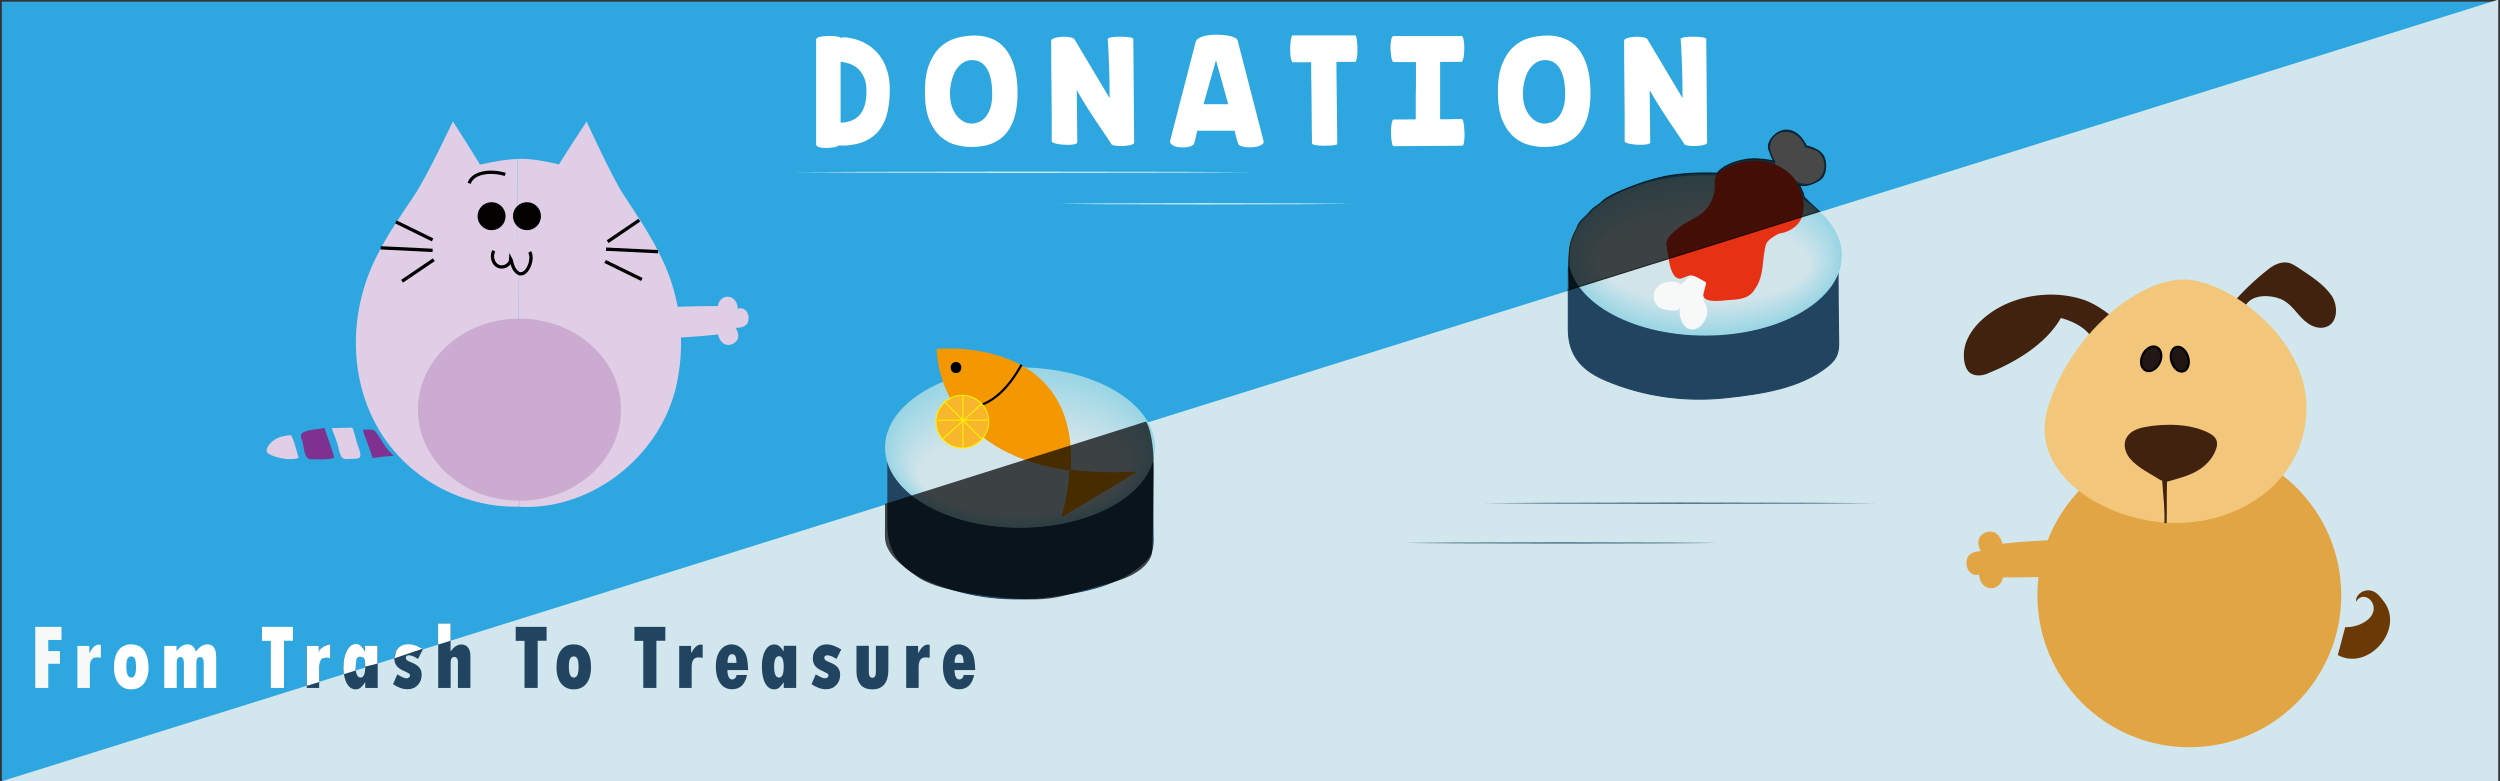 <?xml version="1.0" encoding="utf-8"?>
<!-- Generator: Adobe Illustrator 19.0.0, SVG Export Plug-In . SVG Version: 6.00 Build 0)  -->
<svg version="1.1" xmlns="http://www.w3.org/2000/svg" xmlns:xlink="http://www.w3.org/1999/xlink" x="0px" y="0px"
	 viewBox="0 0 2267.7 708.7" style="enable-background:new 0 0 2267.7 708.7;" xml:space="preserve">
<rect x="0" y="0" width="2267.7" height="708.7" fill="#333333" stroke="none"/>
<style type="text/css">
	.st0{fill:#2EA7E0;}
	.st1{fill:#D2E6ED;}
	.st2{fill:none;}
	.st3{fill:#E2A544;stroke:#E2A544;stroke-miterlimit:10;}
	.st4{fill:#6A3906;}
	.st5{fill:#E2A544;}
	.st6{fill:#40220F;stroke:#40220F;stroke-width:2;stroke-miterlimit:10;}
	.st7{fill:#F2C77C;}
	.st8{fill:#221714;stroke:#000000;stroke-width:2;stroke-miterlimit:10;}
	.st9{fill:#211613;stroke:#000000;stroke-width:2;stroke-miterlimit:10;}
	.st10{fill:#DFCEE5;}
	.st11{fill:#7E318E;}
	.st12{fill:#CBABD0;}
	.st13{fill:none;stroke:#000000;stroke-width:3;stroke-miterlimit:10;}
	.st14{fill:#040000;stroke:#000000;stroke-width:3;stroke-miterlimit:10;}
	.st15{fill:#F7F8F8;}
	.st16{fill:#FFFFFF;}
	.st17{fill:#214461;}
	.st18{fill:#214461;stroke:#214461;stroke-miterlimit:10;}
	.st19{fill:#98D5E3;}
	.st20{fill:#99D5E4;}
	.st21{fill:#9BD5E4;}
	.st22{fill:#9CD6E4;}
	.st23{fill:#9DD6E4;}
	.st24{fill:#9ED6E4;}
	.st25{fill:#9FD7E4;}
	.st26{fill:#A0D7E5;}
	.st27{fill:#A1D7E5;}
	.st28{fill:#A2D8E5;}
	.st29{fill:#A4D8E5;}
	.st30{fill:#A5D8E5;}
	.st31{fill:#A6D9E5;}
	.st32{fill:#A7D9E6;}
	.st33{fill:#A8D9E6;}
	.st34{fill:#A9DAE6;}
	.st35{fill:#AADAE6;}
	.st36{fill:#ABDAE6;}
	.st37{fill:#ACDAE6;}
	.st38{fill:#ADDBE6;}
	.st39{fill:#AEDBE6;}
	.st40{fill:#AFDBE7;}
	.st41{fill:#B0DCE7;}
	.st42{fill:#B1DCE7;}
	.st43{fill:#B2DCE7;}
	.st44{fill:#B3DCE7;}
	.st45{fill:#B4DDE7;}
	.st46{fill:#B5DDE7;}
	.st47{fill:#B6DDE7;}
	.st48{fill:#B7DDE8;}
	.st49{fill:#B8DEE8;}
	.st50{fill:#B9DEE8;}
	.st51{fill:#BADEE8;}
	.st52{fill:#BBDEE8;}
	.st53{fill:#BCDFE8;}
	.st54{fill:#BDDFE8;}
	.st55{fill:#BEDFE8;}
	.st56{fill:#BFDFE8;}
	.st57{fill:#C0E0E9;}
	.st58{fill:#C1E0E9;}
	.st59{fill:#C2E0E9;}
	.st60{fill:#C3E0E9;}
	.st61{fill:#C4E1E9;}
	.st62{fill:#C5E1E9;}
	.st63{fill:#C6E1E9;}
	.st64{fill:#C7E1E9;}
	.st65{fill:#C8E2E9;}
	.st66{fill:#C8E2EA;}
	.st67{fill:#C9E2EA;}
	.st68{fill:#CAE2EA;}
	.st69{fill:#CBE2EA;}
	.st70{fill:#CCE3EA;}
	.st71{fill:#CDE3EA;}
	.st72{fill:#CEE3EA;}
	.st73{fill:#CFE3EA;}
	.st74{fill:#D0E4EA;}
	.st75{fill:#F39800;stroke:#F39800;stroke-miterlimit:10;}
	.st76{fill:none;stroke:#000000;stroke-width:2;stroke-miterlimit:10;}
	.st77{opacity:0.71;}
	.st78{fill:#E73115;}
	.st79{opacity:0.71;stroke:#000000;stroke-miterlimit:10;}
	.st80{fill:#F8B62D;stroke:#FFF100;stroke-miterlimit:10;}
	.st81{fill:none;stroke:#FFF100;stroke-miterlimit:10;}
</style>
<g id="background_1_">
	<polygon id="XMLID_22_" class="st0" points="2266.1,1.5 1.7,709.2 1.7,1.5 2266.1,1.5 	"/>
</g>
<g id="seperate">
	<polygon id="XMLID_191_" class="st1" points="1435.8,259.6 2266.1,-0.3 2266.1,708.6 1.7,708.6 	"/>
</g>
<g id="dog">
	<g id="XMLID_26_">
		<g id="XMLID_23_">
			<path id="XMLID_41_" class="st2" d="M1558.2,366"/>
			<path id="XMLID_25_" class="st3" d="M1884.3,490.1c-22.8-0.1-45.6,1.1-68.2,3.6l0,0.9c-0.9-5.8-4.7-12.2-11.2-11.9
				c-3.3,0.1-6.7,2-8.6,4.7c-2.7,4-0.7,9.2,1.2,13.1c-0.3,0-0.8,0-1.2,0c-1.8,0-3.8,0.4-5.5,0.9c-2.5,0.8-4.6,2.3-5.7,4.8
				c-1.8,4.2-0.7,10.3,2.9,13.2c2.3,1.8,5.1,2,7.7,1c-0.2,5.9,3.5,12.3,10,12.7c6,0.4,11.7-5.9,10.3-11.8l0.2,2
				c22.4,0.1,44.8-0.5,67.1-1.8"/>
			<path id="尾" class="st4" d="M2127.3,568.8c9.7,0.9,26.8-6.1,25.8-17.8c-0.7-8.5-10.8-14-16-5.1c-0.4-5.8,4.7-9.9,10.2-10.4
				c7.1-0.6,11.2,5,15.1,10.2c19.1,25.4-14.5,63.4-41.8,48.5"/>
		</g>
		<circle id="XMLID_168_" class="st5" cx="1985.9" cy="540" r="137.8"/>
		<path id="XMLID_222_" class="st6" d="M2025,276.8c10-11.8,21.5-22.7,33.7-32.2c4.9-3.8,11.2-6.6,17.2-5.2c3.1,0.8,5.8,2.6,8.5,4.4
			c10.3,7,22.8,14.6,29.9,25.2c5.3,8,5.9,23.9-5.6,26.9c-4.9,1.3-10.3-0.4-14.5-3.3c-4.2-2.9-7.6-6.8-10.9-10.7s-6.9-7.7-11.3-10.2
			c-8.4-4.8-23.9-6.2-32,0.3c-5.8,4.7-7.4,13.1-13.2,17.8"/>
		<path id="XMLID_223_" class="st6" d="M1926.9,298.2c-11.6-10.4-23.7-21.1-38.6-25.8c-21.1-6.6-45.1-5.2-65.5,3.1
			c-20.5,8.3-44.8,28.6-39.8,53.4c0.6,2.8,1.6,5.6,3.6,7.7c4,3.9,10.6,3.5,15.7,1.4c25-10.1,53.1-26.5,66.6-50.7
			c0,0,20.8,4.5,29.1,18.2"/>
		<path id="XMLID_216_" class="st7" d="M1857.6,369.6c-18.9,61,54,104.8,115.9,104.8s118.7-40.7,118.7-104.8s-72.4-116.4-112-116.1
			C1938.7,253.9,1878.1,303.2,1857.6,369.6z"/>
		<path id="XMLID_229_" class="st6" d="M1961.2,435.2c-9.1-5.9-21.7-11.7-28.6-20.2c-3.7-4.6-5.7-11.1-3.3-16.5
			c2.7-6.1,9.7-8.9,16.2-10.1c17.7-3.4,41.6-3.3,57.8,5.3c2.7,1.4,5.5,3.4,6.4,6.3c0.7,2.3,0.3,4.7-0.5,7
			c-2.3,6.9-7.3,12.8-13.3,17.1c-9.3,6.6-20.5,8.9-31.2,12.1c-0.5,12.8,0,25.6-0.4,38.3"/>
		
			<ellipse id="XMLID_230_" transform="matrix(-0.433 0.901 -0.901 -0.433 3090.383 -1291.504)" class="st8" cx="1951.5" cy="326.4" rx="11.7" ry="8.5"/>
		
			<ellipse id="XMLID_231_" transform="matrix(0.289 0.957 -0.957 0.289 1718.04 -1661.184)" class="st9" cx="1977.7" cy="326.4" rx="11.5" ry="7.8"/>
	</g>
</g>
<g id="cat">
	<path id="XMLID_27_" class="st10" d="M301.9,391c-0.2-0.6-0.5-1.2-0.7-1.8c-0.1-0.3-0.2-0.6,0-0.8c0.1-0.1,0.3-0.1,0.5-0.1
		c5.9-0.1,11.9-0.3,17.8-0.4c0.8,0,3.8,12.1,4.2,13.5c0.8,2.9,4.3,10.3,2.8,13.2c-1,2-6.5,1.5-8.2,1.6c-3.8,0.2-7.2,1.2-9.1-2.8
		c-1.6-3.4-2-7.2-3.1-10.8C304.7,398.6,303.4,394.8,301.9,391z"/>
	<g id="XMLID_1_">
		<path id="XMLID_32_" class="st10" d="M263.6,394.7c1.8-0.1,6.8,18.6,7.2,20.7c-7.4,2.6-20.1,0.2-26.9-3.6
			c-5.6-3.2,1.5-10.6,4.9-12.8C253.1,396.1,258.6,395.1,263.6,394.7z"/>
		<path id="XMLID_31_" class="st11" d="M333.7,389.6c2.9-0.2,5.6,0,7.5,2.6c2.5,3.4,4.8,7,6.9,10.7c2.3,4,5.9,7.2,9,10.6
			c-6.4,0.3-12.7,1-19,2c-1.9-5.4-3.8-10.7-5.7-16.1c-0.6-1.7-1.4-3.2-2-4.9c-0.5-1.5-0.6-3.3-1.5-4.6
			C330.4,389.9,332,389.7,333.7,389.6z"/>
		<g id="XMLID_2_">
			<path id="XMLID_3_" class="st10" d="M469.4,144.2c12.9-0.6,25.1,2.1,37.6,4.9c7.4-11.9,25.1-38.9,25.1-38.9s22.5,49.5,33.6,66.6
				c14.7,22.5,30.1,44.8,40,70c12.8,32.7,15.5,69.2,7.7,103.4c-14.6,63.7-76.5,112.8-142.2,109.5"/>
			<path id="XMLID_5_" class="st10" d="M469.4,144.2c-12.1,0.5-22.2,2.5-34,5.1c-7.2-12-24.6-39.2-24.6-39.2s-23.1,49.2-34.4,66.2
				c-14.9,22.3-30.6,44.5-40.8,69.5c-24.2,59.7-14.7,131.3,34,175.8c27.4,25.1,64.6,39,101.7,38"/>
		</g>
		<path id="XMLID_19_" class="st11" d="M280,416.2c-4.2-2.1-4.5-11.5-5.6-15.4c-1.1-3.7-2.7-5.9,0-8.1c3.4-2.9,14.1-3.3,18.6-4.3
			c0.4-0.1,0.8-0.2,1.2,0c0.3,0.2,0.5,0.6,0.6,1c2.6,8.5,6.3,17.1,8.2,25.8c-5.5,2.4-14.8,1.2-20.9,1.4
			C281.3,416.7,280.6,416.5,280,416.2z"/>
		<ellipse id="XMLID_4_" class="st12" cx="471.2" cy="371.6" rx="92.1" ry="82.6"/>
		<path id="XMLID_9_" class="st13" d="M445.9,172.4"/>
		<path id="XMLID_8_" class="st13" d="M397.3,172.4"/>
		<path id="XMLID_12_" class="st13" d="M425.6,166.3c2.7-9,17.3-12.6,32.7-8.1"/>
		<circle id="XMLID_7_" class="st14" cx="445.9" cy="196.1" r="11.2"/>
		<circle id="XMLID_6_" class="st14" cx="478" cy="196.1" r="11.2"/>
		<line id="XMLID_11_" class="st13" x1="359.1" y1="201.3" x2="392.4" y2="217.6"/>
		<line id="XMLID_13_" class="st13" x1="345.3" y1="224.8" x2="392.4" y2="227.1"/>
		<line id="XMLID_14_" class="st13" x1="364.7" y1="255.1" x2="393.5" y2="235.6"/>
		<line id="XMLID_15_" class="st13" x1="548.9" y1="237.2" x2="582.2" y2="253.5"/>
		<line id="XMLID_16_" class="st13" x1="551.2" y1="219.2" x2="579.9" y2="199.7"/>
		<path id="XMLID_18_" class="st13" d="M447.9,227.5c-2.5,4.7-1,11.5,3.8,13.9c4.7,2.4,11.4-1,11.6-6.4c0.6,1.1,0.7,2.3,1,3.5
			c0.7,2.2,1.4,4.5,2.8,6.4c8.2,11.5,18-8.2,13.4-16.4"/>
		<line id="XMLID_20_" class="st2" x1="328.9" y1="387.5" x2="340.1" y2="416.7"/>
		<path id="XMLID_24_" class="st10" d="M591.9,306.7c19.8,0,39.6-1.1,59.3-3.3v-0.8c0.8,5,4.1,10.6,9.8,10.3
			c2.9-0.1,5.8-1.7,7.5-4.1c2.4-3.5,0.6-8-1-11.4c0.3,0,0.7,0,1.1,0c1.6,0,3.3-0.3,4.8-0.8c2.1-0.7,4-2,4.9-4.1
			c1.6-3.7,0.6-8.9-2.5-11.5c-2-1.6-4.4-1.7-6.7-0.9c0.2-5.2-3.1-10.7-8.7-11c-5.3-0.3-10.2,5.1-8.9,10.3l-0.2-1.8
			c-19.5,0-38.9,0.6-58.4,1.7"/>
		<line id="XMLID_17_" class="st13" x1="549.7" y1="226" x2="596.9" y2="228.3"/>
	</g>
	<g id="XMLID_160_">
		<path id="XMLID_161_" class="st15" d="M32,568.6h23.8v11.9h-12v10.1h10.6v11.5H43.8V624H32V568.6z"/>
		<path id="XMLID_171_" class="st15" d="M81,585.8v6.4h0.2c2.7-5,5.5-7.5,8.5-7.5c0.4,0,1,0.1,1.8,0.2v11.8
			c-1.4-0.2-2.6-0.4-3.8-0.4c-4.1,0-6.2,2.9-6.2,8.6V624H70.2v-38.1H81z"/>
		<path id="XMLID_175_" class="st16" d="M118.9,584.5c3.5,0,7.1,0.9,9.8,3.3c3,2.6,4.6,6.6,5.3,10.4c1.4,7,1.2,16-3.5,21.9
			c-2.8,3.5-6.7,5.2-11.6,5.2c-4.7,0-8.5-1.8-11.3-5.3c-2.8-3.6-4.2-8.5-4.2-14.7c0-6.5,1.3-11.6,4-15.3
			C110.1,586.3,114,584.5,118.9,584.5z M119,614.6c1.5,0,2.6-0.7,3.3-2.2c0.7-1.5,1.1-4,1.1-7.5c0-3.5-0.4-6-1.1-7.4
			c-0.7-1.4-1.8-2.1-3.3-2.1c-1.4,0-2.5,0.7-3.3,2.1c-0.8,1.4-1.1,3.9-1.1,7.5C114.7,611.4,116.2,614.6,119,614.6z"/>
		<path id="XMLID_187_" class="st16" d="M160.1,585.8v4.7c3.2-4,6.5-6,9.8-6c4,0,6.6,2.2,7.7,6.6c1.8-2.3,3.5-4,5.1-5
			c1.6-1.1,3.4-1.6,5.5-1.6c5.3,0,7.9,3.9,7.9,11.8V624h-11.3v-22.5c0-3.7-1.1-5.5-3.3-5.5c-2.3,0-3.4,1.8-3.4,5.4V624h-11.3v-23.2
			c0-1.4-0.3-2.6-0.9-3.5c-0.6-0.9-1.4-1.4-2.3-1.4c-1,0-1.8,0.4-2.4,1.3s-0.9,2.1-0.9,3.6V624h-11.3v-38.1H160.1z"/>
		<path id="XMLID_189_" class="st16" d="M237.6,568.6h28.1v12.6h-8.1V624h-11.9v-42.7h-8v-5.3V568.6z"/>
		<path id="XMLID_192_" class="st17" d="M289,585.8v6.4h0.2c2.7-5,5.5-7.5,8.5-7.5c0.4,0,1,0.1,1.8,0.2v11.8
			c-1.4-0.2-2.6-0.4-3.8-0.4c-4.1,0-6.2,2.9-6.2,8.6V624h-11.3v-38.1H289z"/>
		<path id="XMLID_194_" class="st17" d="M331.3,624v-5h-0.2c-1.4,2.2-2.7,3.7-4,4.8c-1.3,1-2.8,1.5-4.5,1.5c-3.4,0-6.1-1.9-8.1-5.6
			c-2-3.7-3-8.7-3-15.1c0-6.1,1-11,3.1-14.6c2-3.6,4.7-5.4,8.1-5.4c1.8,0,3.3,0.5,4.5,1.4c1.2,1,2.5,2.5,3.9,4.6h0.2v-4.8h11.3V624
			H331.3z M331.3,604.7c0-6.3-1.4-9.5-4.3-9.5c-2.9,0-4.4,3.2-4.4,9.5c0,6.6,1.5,9.9,4.5,9.9C329.9,614.6,331.3,611.3,331.3,604.7z"
			/>
		<path id="XMLID_197_" class="st17" d="M360.4,611.7c3.9,2.4,6.6,3.6,8.3,3.6c0.9,0,1.7-0.3,2.3-0.8c0.6-0.5,0.9-1.1,0.9-1.8
			c0-0.8-0.3-1.3-0.8-1.7c-0.5-0.4-2.5-1.3-5.8-2.9c-2.7-1.3-4.6-2.8-5.8-4.5c-1.2-1.7-1.8-3.9-1.8-6.4c0-3.7,1.2-6.7,3.6-9.1
			c2.4-2.4,5.4-3.6,9.1-3.6c3.6,0,7.9,1.5,13.1,4.6l-4.3,8.6c-3.4-2.2-6.1-3.3-8.3-3.3c-1.9,0-2.8,0.8-2.8,2.4c0,0.8,0.3,1.4,1,2
			c0.7,0.6,1.9,1.2,3.7,1.9c3.4,1.3,5.9,2.8,7.4,4.6c1.5,1.8,2.3,4,2.3,6.7c0,3.9-1.2,7-3.6,9.5c-2.4,2.5-5.5,3.7-9.3,3.7
			c-4.1,0-8.5-1.5-13.1-4.6L360.4,611.7z"/>
		<path id="XMLID_199_" class="st17" d="M397.4,565.6h11.3v25.2h0.2c2.8-4.1,6-6.2,9.6-6.2c2.6,0,4.6,0.9,6,2.7
			c1.4,1.8,2.2,4.4,2.2,7.7v29h-11.3v-23.3c0-1.5-0.3-2.7-0.8-3.5c-0.6-0.8-1.3-1.3-2.3-1.3c-2.4,0-3.5,1.7-3.5,5.1V624h-11.3V565.6
			z"/>
		<path id="XMLID_201_" class="st17" d="M467.7,568.6h28.1v12.6h-8.1V624h-11.9v-42.7h-8V568.6z"/>
		<path id="XMLID_203_" class="st17" d="M520.3,584.5c5.1,0,9.1,1.8,11.8,5.5c2.7,3.7,4,8.8,4,15.3c0,6.4-1.4,11.3-4.2,14.8
			c-2.8,3.5-6.7,5.2-11.6,5.2c-4.7,0-8.5-1.8-11.3-5.3c-2.8-3.6-4.2-8.5-4.2-14.7c0-6.5,1.3-11.6,4-15.3
			C511.5,586.3,515.3,584.5,520.3,584.5z M520.4,614.6c1.5,0,2.6-0.7,3.3-2.2c0.7-1.5,1.1-4,1.1-7.5c0-3.5-0.4-6-1.1-7.4
			c-0.7-1.4-1.8-2.1-3.3-2.1c-1.4,0-2.5,0.7-3.3,2.1c-0.8,1.4-1.1,3.9-1.1,7.5C516,611.4,517.5,614.6,520.4,614.6z"/>
		<path id="XMLID_214_" class="st17" d="M575.4,568.6h28.1v12.6h-8.1V624h-11.9v-42.7h-8V568.6z"/>
		<path id="XMLID_217_" class="st17" d="M626.9,585.8v6.4h0.2c2.7-5,5.5-7.5,8.5-7.5c0.4,0,1,0.1,1.8,0.2v11.8
			c-1.4-0.2-2.6-0.4-3.8-0.4c-4.1,0-6.2,2.9-6.2,8.6V624h-11.3v-38.1H626.9z"/>
		<path id="XMLID_219_" class="st17" d="M668.1,612.3h9.5c-1.8,8.6-6.3,12.9-13.6,12.9c-4.5,0-8.1-1.8-10.7-5.5
			c-2.6-3.7-4-8.7-4-15.2c0-6,1.3-10.9,4-14.5c2.6-3.6,6.1-5.5,10.5-5.5c2.6,0,5.2,0.9,7.6,2.6c2.4,1.8,4.2,4.1,5.3,7
			c1.1,2.9,1.7,7.5,1.9,13.7h-18.8c0.2,5.7,1.6,8.5,4.4,8.5c1,0,1.8-0.4,2.6-1.1C667.5,614.5,668,613.5,668.1,612.3z M659.9,601.3
			h8.2c-0.1-2.7-0.4-4.7-1-6c-0.6-1.3-1.6-1.9-2.9-1.9c-1.5,0-2.6,0.6-3.2,1.9C660.3,596.5,659.9,598.5,659.9,601.3z"/>
		<path id="XMLID_224_" class="st17" d="M710.9,624v-5h-0.2c-1.4,2.2-2.7,3.7-4,4.8c-1.3,1-2.8,1.5-4.5,1.5c-3.4,0-6.1-1.9-8.1-5.6
			s-3-8.7-3-15.1c0-6.1,1-11,3.1-14.6c2-3.6,4.7-5.4,8.1-5.4c1.8,0,3.3,0.5,4.5,1.4c1.2,1,2.5,2.5,3.9,4.6h0.2v-4.8h11.3V624H710.9z
			 M710.9,604.7c0-6.3-1.4-9.5-4.3-9.5c-2.9,0-4.4,3.2-4.4,9.5c0,6.6,1.5,9.9,4.5,9.9C709.5,614.6,710.9,611.3,710.9,604.7z"/>
		<path id="XMLID_227_" class="st17" d="M740,611.7c3.9,2.4,6.6,3.6,8.3,3.6c0.9,0,1.7-0.3,2.3-0.8c0.6-0.5,0.9-1.1,0.9-1.8
			c0-0.8-0.3-1.3-0.8-1.7c-0.5-0.4-2.5-1.3-5.8-2.9c-2.7-1.3-4.6-2.8-5.8-4.5c-1.2-1.7-1.8-3.9-1.8-6.4c0-3.7,1.2-6.7,3.6-9.1
			c2.4-2.4,5.4-3.6,9.1-3.6c3.6,0,7.9,1.5,13.1,4.6l-4.3,8.6c-3.4-2.2-6.1-3.3-8.3-3.3c-1.9,0-2.8,0.8-2.8,2.4c0,0.8,0.3,1.4,1,2
			c0.7,0.6,1.9,1.2,3.7,1.9c3.4,1.3,5.9,2.8,7.4,4.6c1.5,1.8,2.3,4,2.3,6.7c0,3.9-1.2,7-3.6,9.5s-5.5,3.7-9.3,3.7
			c-4.1,0-8.5-1.5-13.1-4.6L740,611.7z"/>
		<path id="XMLID_232_" class="st17" d="M776.8,585.8h11.3v24.5c0,1.3,0.3,2.3,0.8,3.2c0.6,0.8,1.3,1.3,2.3,1.3
			c2.2,0,3.3-1.7,3.3-5.1v-23.9h11.3v22.1c0,5.6-1.2,9.9-3.7,12.9c-2.5,3-6,4.5-10.6,4.5c-5.2,0-8.9-1.5-11.2-4.6
			c-2.3-3-3.4-6.8-3.4-11.4V585.8z"/>
		<path id="XMLID_235_" class="st17" d="M832.8,585.8v6.4h0.2c2.7-5,5.5-7.5,8.5-7.5c0.4,0,1,0.1,1.8,0.2v11.8
			c-1.4-0.2-2.6-0.4-3.8-0.4c-4.1,0-6.2,2.9-6.2,8.6V624H822v-38.1H832.8z"/>
		<path id="XMLID_237_" class="st17" d="M874.1,612.3h9.5c-1.8,8.6-6.3,12.9-13.6,12.9c-4.5,0-8.1-1.8-10.7-5.5
			c-2.6-3.7-4-8.7-4-15.2c0-6,1.3-10.9,4-14.5c2.6-3.6,6.1-5.5,10.5-5.5c2.6,0,5.2,0.9,7.6,2.6c2.4,1.8,4.2,4.1,5.3,7
			c1.1,2.9,1.7,7.5,1.9,13.7h-18.8c0.2,5.7,1.6,8.5,4.4,8.5c1,0,1.8-0.4,2.6-1.1C873.5,614.5,874,613.5,874.1,612.3z M865.9,601.3
			h8.2c-0.1-2.7-0.4-4.7-1-6c-0.6-1.3-1.6-1.9-2.9-1.9c-1.5,0-2.6,0.6-3.2,1.9C866.2,596.5,865.9,598.5,865.9,601.3z"/>
	</g>
	<g id="XMLID_30_">
		<path id="XMLID_179_" class="st16" d="M740.5,35.3c0.1-0.6,0.6-1.1,1.6-1.4c1-0.4,2.3-0.7,3.8-0.9c1.6-0.2,3.2-0.3,5.1-0.4
			c1.8,0,3.5,0,5.1,0.1c1.6,0.1,3,0.3,4.1,0.6c1.2,0.2,1.9,0.6,2.2,1c0.9-0.2,1.7-0.3,2.4-0.4c0.8-0.1,1.6-0.1,2.4,0
			c6.1,0.7,11.5,2.2,16.4,4.7c4.8,2.4,9,5.6,12.5,9.6c3.5,3.9,6.1,8.6,8,13.9c1.9,5.3,2.9,11.1,3,17.4c0.1,7.7-0.5,14.7-1.8,21
			c-1.3,6.3-3.5,11.7-6.8,16.3c-3.2,4.6-7.5,8.2-12.9,10.8c-5.4,2.7-12.2,4.1-20.3,4.5c-0.6,0-1.3,0-2.2-0.1c-0.8,0-1.6-0.1-2.4-0.1
			c-0.2,0.4-0.9,0.8-1.9,1.1c-1,0.3-2.3,0.6-3.8,0.8c-1.5,0.2-3.1,0.4-4.8,0.4c-1.7,0.1-3.3,0-4.7-0.2c-1.4-0.2-2.6-0.5-3.6-1
			c-1-0.5-1.5-1.1-1.6-1.9V35.3z M762.6,111.3c3.6-0.1,6.8-0.7,9.8-1.9c2.9-1.2,5.5-2.9,7.5-5.3c2.1-2.4,3.6-5.5,4.7-9.4
			c1-3.9,1.5-8.5,1.3-13.9c-0.2-4.6-1-8.5-2.6-11.6c-1.6-3.1-3.5-5.6-5.8-7.5c-2.3-1.9-4.8-3.2-7.5-4.1c-2.7-0.9-5.2-1.4-7.5-1.6
			V111.3z"/>
		<path id="XMLID_182_" class="st16" d="M923,84.3c0,6.8-0.6,12.7-1.7,17.8c-1.1,5.1-2.7,9.4-4.7,13c-2,3.6-4.3,6.6-6.9,8.9
			c-2.6,2.3-5.5,4.2-8.4,5.5c-3,1.4-6.1,2.3-9.3,2.9c-3.2,0.5-6.3,0.8-9.3,0.9c-4.7,0.2-9.5-0.4-14.6-1.6c-5.1-1.2-9.8-3.5-14-7
			c-4.3-3.5-7.8-8.3-10.6-14.6c-2.8-6.2-4.3-14.3-4.5-24.3c-0.2-10.8,0.9-19.6,3.5-26.6c2.6-6.9,6-12.4,10.3-16.4
			c4.3-4,9.2-6.8,14.7-8.3c5.5-1.5,11.1-2.3,16.6-2.3s10.8,1,15.5,2.9c4.8,1.9,8.9,5,12.3,9.1c3.4,4.1,6.1,9.5,8.1,16.1
			S923,75.1,923,84.3z M861.8,87.6c0.2,3.6,0.8,6.8,1.9,9.8c1.1,3,2.6,5.6,4.4,7.8c1.8,2.2,3.8,3.9,6.1,5.1c2.3,1.2,4.6,1.8,7.1,1.8
			c1.9,0,4-0.4,6.2-1.2c2.2-0.8,4.2-2.2,6-4.2c1.8-2,3.4-4.7,4.6-8.1c1.2-3.4,1.9-7.7,1.9-12.8c0-5.6-0.4-10.4-1.3-14.3
			c-0.9-3.9-2.1-7.1-3.7-9.6c-1.6-2.5-3.5-4.3-5.6-5.5c-2.2-1.2-4.5-1.8-7.1-1.9c-3.3-0.1-6.2,0.7-8.8,2.4c-2.6,1.7-4.8,4-6.6,7
			c-1.8,3-3.1,6.5-4,10.6C861.9,78.6,861.6,82.9,861.8,87.6z"/>
		<path id="XMLID_244_" class="st16" d="M977.2,129.2c0,0.6-0.6,1-1.7,1.4c-1.1,0.3-2.6,0.6-4.3,0.7c-1.7,0.1-3.6,0.1-5.6,0
			c-2-0.1-3.8-0.3-5.6-0.6c-1.7-0.3-3.2-0.6-4.3-1.1c-1.1-0.4-1.7-0.9-1.7-1.5c0.1-15.7,0-31-0.2-45.9c-0.2-14.9-0.3-30-0.3-45.3
			c0-0.7,0.5-1.2,1.4-1.7c0.9-0.5,2.1-0.9,3.6-1.2c1.5-0.3,3.1-0.5,4.8-0.6c1.7-0.1,3.3-0.1,4.9,0.1c1.6,0.1,2.9,0.4,4.1,0.7
			c1.2,0.3,1.9,0.7,2.2,1.2l32,53.6c0-5.3,0-10.1-0.1-14.4c-0.1-4.3-0.2-8.4-0.3-12.5c-0.1-4.1-0.3-8.2-0.5-12.5
			c-0.2-4.3-0.4-9-0.8-14.2c0-0.5,0.6-0.9,1.7-1.2c1.1-0.3,2.6-0.6,4.3-0.7c1.7-0.2,3.6-0.2,5.6-0.2c2,0,3.9,0.1,5.6,0.2
			c1.7,0.2,3.1,0.4,4.3,0.7c1.2,0.3,1.7,0.7,1.7,1.2c0.1,7,0.1,14.6,0.2,22.5c0,8,0.1,16,0.2,24.3c0.1,8.2,0.1,16.4,0.2,24.4
			c0,8.1,0.1,15.7,0.2,22.9c0,0.5-0.5,1-1.4,1.4c-0.9,0.4-2.1,0.7-3.5,1c-1.4,0.2-3,0.4-4.7,0.5c-1.7,0.1-3.3,0.1-4.9,0
			c-1.6-0.1-2.9-0.3-4.1-0.6c-1.2-0.3-1.9-0.7-2.2-1.3c-2.6-4-4.9-7.6-7.2-10.8c-2.2-3.2-4.5-6.6-6.9-10.2
			c-2.4-3.6-4.9-7.5-7.7-11.9c-2.8-4.4-6-9.6-9.5-15.9L977.2,129.2z"/>
		<path id="XMLID_246_" class="st16" d="M1146.2,128.1c0.2,1-0.1,1.9-1.1,2.7c-1,0.8-2.3,1.4-3.8,1.9c-1.6,0.5-3.4,0.7-5.4,0.9
			c-2,0.1-3.9,0.1-5.7-0.1c-1.8-0.2-3.4-0.6-4.7-1.1c-1.4-0.5-2.2-1.3-2.5-2.3c-0.6-1.9-1.2-3.8-1.7-5.7c-0.5-1.9-1-3.9-1.3-5.8
			H1086c-0.4,1.9-0.8,3.8-1.3,5.7c-0.5,1.9-1,3.9-1.5,5.8c-0.3,0.9-1.1,1.7-2.3,2.2c-1.2,0.6-2.7,1-4.4,1.2
			c-1.7,0.2-3.5,0.3-5.4,0.2c-1.9-0.1-3.6-0.4-5.1-0.9s-2.7-1.2-3.6-2.1c-0.9-0.9-1.2-2-0.9-3.4l22.9-88.6c0.2-1.7,1.2-3,3.1-4.1
			c1.9-1.1,4.2-1.9,7-2.4c2.8-0.5,5.7-0.7,9-0.7c3.2,0,6.2,0.2,9,0.6c2.8,0.4,5.1,1,7,1.9c1.9,0.8,3,1.8,3.2,3L1146.2,128.1z
			 M1091.7,94.5h22.4L1103,54.7L1091.7,94.5z"/>
		<path id="XMLID_249_" class="st16" d="M1171.3,54.3c-0.3-1.2-0.6-2.7-0.8-4.5c-0.2-1.8-0.2-3.7-0.2-5.8c0-2.1,0.2-4,0.3-5.8
			c0.2-1.8,0.5-3.3,0.8-4.4c0.3-1.2,0.8-1.7,1.2-1.7h56.7c0.4,0,0.7,0.6,1,1.8c0.3,1.2,0.5,2.7,0.7,4.4c0.2,1.7,0.3,3.7,0.3,5.8
			c0,2.1,0,4-0.2,5.8c-0.2,1.7-0.4,3.2-0.7,4.4c-0.3,1.2-0.7,1.8-1.2,1.8l-17,0.1c0.1,7.5,0.2,14.3,0.2,20.2
			c0.1,5.9,0.2,11.6,0.2,17.2c0.1,5.6,0.2,11.3,0.2,17.2c0.1,5.9,0.2,12.6,0.2,20c-0.1,0.2-0.7,0.5-1.9,0.7
			c-1.2,0.2-2.6,0.4-4.2,0.5c-1.7,0.1-3.5,0.2-5.4,0.2c-1.9,0-3.7-0.1-5.4-0.2c-1.7-0.1-3.1-0.4-4.2-0.7c-1.1-0.3-1.7-0.7-1.8-1.2
			c-0.1-5.1-0.1-9.7-0.2-13.9c0-4.2-0.1-8.2-0.1-12c0-3.8-0.1-7.4-0.1-10.9c0-3.5-0.1-7.2-0.1-10.9c0-3.8-0.1-7.8-0.2-11.9
			c-0.1-4.2-0.1-8.9-0.1-14h-16.9C1172.1,56.2,1171.6,55.5,1171.3,54.3z"/>
		<path id="XMLID_251_" class="st16" d="M1264.1,132.6c-0.5,0-0.9-0.6-1.2-1.8c-0.3-1.2-0.6-2.7-0.8-4.5c-0.2-1.8-0.3-3.8-0.3-5.8
			c0-2.1,0-4,0.2-5.8c0.2-1.8,0.4-3.3,0.8-4.5c0.3-1.2,0.7-1.8,1.3-1.8l20.1-0.1c0-4.8,0-8.8,0-11.9c0-3.1,0-5.8,0-8
			c0-2.2,0-4.3,0.1-6.1c0-1.8,0.1-3.9,0.1-6.1c0-2.2,0-4.9,0-8c0-3.1,0-7.1,0-11.9h-20.3c-0.5,0-1-0.6-1.4-1.7
			c-0.4-1.2-0.7-2.6-0.9-4.4c-0.2-1.7-0.4-3.6-0.5-5.7c-0.1-2,0-3.9,0.2-5.7c0.2-1.7,0.5-3.2,0.9-4.4c0.4-1.2,1-1.7,1.7-1.7h61.8
			c0.5,0,1,0.6,1.3,1.7c0.3,1.2,0.6,2.6,0.8,4.3c0.2,1.7,0.3,3.6,0.2,5.6c0,2-0.2,3.9-0.3,5.7c-0.2,1.7-0.5,3.2-0.9,4.4
			c-0.4,1.2-0.9,1.7-1.5,1.7l-19.2,0.1v52c0.5,0,1.7,0,3.6,0c1.9,0,4,0,6.2-0.1c2.2,0,4.3-0.1,6.2-0.1c1.9,0,3.1,0,3.7,0
			c0.5,0,0.9,0.6,1.2,1.8c0.3,1.2,0.6,2.7,0.8,4.5c0.2,1.8,0.3,3.8,0.4,5.8c0.1,2.1,0.1,4-0.1,5.8c-0.1,1.8-0.3,3.3-0.6,4.5
			c-0.3,1.2-0.7,1.8-1.3,1.8L1264.1,132.6z"/>
		<path id="XMLID_253_" class="st16" d="M1442.7,84.3c0,6.8-0.6,12.7-1.7,17.8c-1.1,5.1-2.7,9.4-4.7,13c-2,3.6-4.3,6.6-6.9,8.9
			c-2.6,2.3-5.5,4.2-8.4,5.5c-3,1.4-6.1,2.3-9.3,2.9c-3.2,0.5-6.3,0.8-9.3,0.9c-4.7,0.2-9.5-0.4-14.6-1.6c-5.1-1.2-9.8-3.5-14-7
			c-4.3-3.5-7.8-8.3-10.6-14.6c-2.8-6.2-4.3-14.3-4.5-24.3c-0.2-10.8,0.9-19.6,3.5-26.6c2.6-6.9,6-12.4,10.3-16.4
			c4.3-4,9.2-6.8,14.7-8.3c5.5-1.5,11.1-2.3,16.6-2.3c5.6,0,10.8,1,15.5,2.9c4.8,1.9,8.9,5,12.3,9.1c3.4,4.1,6.1,9.5,8.1,16.1
			C1441.7,67.1,1442.7,75.1,1442.7,84.3z M1381.5,87.6c0.2,3.6,0.8,6.8,1.9,9.8c1.1,3,2.6,5.6,4.4,7.8c1.8,2.2,3.8,3.9,6.1,5.1
			c2.3,1.2,4.6,1.8,7.1,1.8c1.9,0,4-0.4,6.2-1.2c2.2-0.8,4.2-2.2,6-4.2c1.8-2,3.4-4.7,4.6-8.1c1.2-3.4,1.9-7.7,1.9-12.8
			c0-5.6-0.4-10.4-1.3-14.3c-0.9-3.9-2.1-7.1-3.7-9.6c-1.6-2.5-3.5-4.3-5.6-5.5c-2.2-1.2-4.5-1.8-7.1-1.9c-3.3-0.1-6.2,0.7-8.8,2.4
			c-2.6,1.7-4.8,4-6.6,7c-1.8,3-3.1,6.5-4,10.6C1381.6,78.6,1381.3,82.9,1381.5,87.6z"/>
		<path id="XMLID_256_" class="st16" d="M1496.9,129.2c0,0.6-0.6,1-1.7,1.4c-1.1,0.3-2.6,0.6-4.3,0.7c-1.7,0.1-3.6,0.1-5.6,0
			c-2-0.1-3.8-0.3-5.6-0.6c-1.7-0.3-3.2-0.6-4.3-1.1c-1.1-0.4-1.7-0.9-1.7-1.5c0.1-15.7,0-31-0.2-45.9c-0.2-14.9-0.3-30-0.3-45.3
			c0-0.7,0.5-1.2,1.4-1.7c0.9-0.5,2.1-0.9,3.6-1.2c1.5-0.3,3.1-0.5,4.8-0.6c1.7-0.1,3.3-0.1,4.9,0.1c1.6,0.1,2.9,0.4,4.1,0.7
			c1.2,0.3,1.9,0.7,2.2,1.2l32,53.6c0-5.3,0-10.1-0.1-14.4c-0.1-4.3-0.2-8.4-0.3-12.5c-0.1-4.1-0.3-8.2-0.5-12.5
			c-0.2-4.3-0.4-9-0.8-14.2c0-0.5,0.6-0.9,1.7-1.2c1.1-0.3,2.6-0.6,4.3-0.7c1.7-0.2,3.6-0.2,5.6-0.2c2,0,3.9,0.1,5.6,0.2
			c1.7,0.2,3.1,0.4,4.3,0.7c1.2,0.3,1.7,0.7,1.7,1.2c0.1,7,0.1,14.6,0.2,22.5c0,8,0.1,16,0.2,24.3c0.1,8.2,0.1,16.4,0.2,24.4
			c0,8.1,0.1,15.7,0.2,22.9c0,0.5-0.5,1-1.4,1.4c-0.9,0.4-2.1,0.7-3.5,1c-1.4,0.2-3,0.4-4.7,0.5c-1.7,0.1-3.3,0.1-4.9,0
			c-1.6-0.1-2.9-0.3-4.1-0.6c-1.2-0.3-1.9-0.7-2.2-1.3c-2.6-4-4.9-7.6-7.2-10.8c-2.2-3.2-4.5-6.6-6.9-10.2
			c-2.4-3.6-4.9-7.5-7.7-11.9c-2.8-4.4-6-9.6-9.5-15.9L1496.9,129.2z"/>
	</g>
	<path id="XMLID_240_" class="st16" d="M278.2,622.1l11.3-3.5v-14.2c0,0,0.6-6.8,3.4-7.3c2.8-0.6,2.8-0.7,4.7-0.5
		c1.9,0.3,1.9,0.3,1.9,0.3s0-11.5,0-11.8c0-1-2.5-0.1-4,0.4c-2.2,0.8-6.5,3.9-6.3,6.8c0-0.5-0.1-6.4-0.1-6.4h-10.8V622.1z"/>
	<path id="XMLID_163_" class="st16" d="M311.9,611.5c-0.8-6.4-0.4-13.4,1.7-19c2.9-7.9,10.3-11.8,15.5-4.5c3.5,4.9,2.1,3.9,2.1,3.9
		l-0.1-6.1h11.3v16.1l-11.2,2.8c0,0,0.5-7.3-1.9-8.4c-2.4-1.1-5.2-0.8-5.9,1.8c-0.7,2.6-0.9,10.1-0.9,10.1L311.9,611.5z"/>
	<path id="XMLID_241_" class="st16" d="M357.8,597.1c0.1,0,1.2-5.4,1.4-6c0.9-2.1,2.4-3.8,4.3-5c3-1.8,6.6-2.1,9.9-1.5
		c1.5,0.3,2.9,0.7,4.3,1.2c1,0.4,4.9,2.8,5.7,2.6C383.5,588.4,357.9,597.1,357.8,597.1z"/>
	<polygon id="XMLID_242_" class="st16" points="397.4,584.7 408.7,581.2 408.7,565.6 397.4,565.6 	"/>
</g>
<g id="飯盆">
	<path id="XMLID_51_" class="st18" d="M1422.6,242.4c0,18.7,0,37.5,0,56.2c0,25,13.6,37.9,34.3,46.6c34.7,14.6,72.5,19.6,109.4,15.5
		c30.1-3.3,66.2-8.2,91.2-28.2c3.7-2.9,7.2-6.4,8.9-11.1c1.5-4.1,1.5-8.7,1.4-13.2c-0.3-22-0.6-44-0.6-65.9"/>
	<g id="XMLID_42_">
		<ellipse id="XMLID_34_" class="st19" cx="1546.6" cy="231.7" rx="124.1" ry="72.7"/>
		<ellipse id="XMLID_100_" class="st20" cx="1546.6" cy="231.9" rx="123.5" ry="72"/>
		<ellipse id="XMLID_99_" class="st21" cx="1546.7" cy="232" rx="123" ry="71.3"/>
		<ellipse id="XMLID_98_" class="st22" cx="1546.7" cy="232.1" rx="122.5" ry="70.7"/>
		<ellipse id="XMLID_97_" class="st23" cx="1546.7" cy="232.3" rx="121.9" ry="70"/>
		<ellipse id="XMLID_96_" class="st24" cx="1546.7" cy="232.4" rx="121.4" ry="69.3"/>
		<ellipse id="XMLID_95_" class="st25" cx="1546.7" cy="232.5" rx="120.9" ry="68.7"/>
		<ellipse id="XMLID_94_" class="st26" cx="1546.7" cy="232.6" rx="120.3" ry="68"/>
		<ellipse id="XMLID_93_" class="st27" cx="1546.7" cy="232.8" rx="119.8" ry="67.3"/>
		<ellipse id="XMLID_92_" class="st28" cx="1546.7" cy="232.9" rx="119.2" ry="66.7"/>
		<ellipse id="XMLID_91_" class="st29" cx="1546.8" cy="233" rx="118.7" ry="66"/>
		<ellipse id="XMLID_90_" class="st30" cx="1546.8" cy="233.1" rx="118.2" ry="65.3"/>
		<ellipse id="XMLID_89_" class="st31" cx="1546.8" cy="233.3" rx="117.6" ry="64.7"/>
		<ellipse id="XMLID_88_" class="st32" cx="1546.8" cy="233.4" rx="117.1" ry="64"/>
		<ellipse id="XMLID_87_" class="st33" cx="1546.8" cy="233.5" rx="116.6" ry="63.4"/>
		<ellipse id="XMLID_86_" class="st34" cx="1546.8" cy="233.7" rx="116" ry="62.7"/>
		<ellipse id="XMLID_85_" class="st35" cx="1546.8" cy="233.8" rx="115.5" ry="62"/>
		<ellipse id="XMLID_84_" class="st36" cx="1546.9" cy="233.9" rx="115" ry="61.4"/>
		<ellipse id="XMLID_83_" class="st37" cx="1546.9" cy="234" rx="114.4" ry="60.7"/>
		<ellipse id="XMLID_82_" class="st38" cx="1546.9" cy="234.2" rx="113.9" ry="60"/>
		<ellipse id="XMLID_81_" class="st39" cx="1546.9" cy="234.3" rx="113.4" ry="59.4"/>
		<ellipse id="XMLID_80_" class="st40" cx="1546.9" cy="234.4" rx="112.8" ry="58.7"/>
		<ellipse id="XMLID_79_" class="st41" cx="1546.9" cy="234.5" rx="112.3" ry="58"/>
		<ellipse id="XMLID_78_" class="st42" cx="1546.9" cy="234.7" rx="111.8" ry="57.4"/>
		<ellipse id="XMLID_77_" class="st43" cx="1546.9" cy="234.8" rx="111.2" ry="56.7"/>
		<ellipse id="XMLID_76_" class="st44" cx="1547" cy="234.9" rx="110.7" ry="56"/>
		<ellipse id="XMLID_75_" class="st45" cx="1547" cy="235.1" rx="110.2" ry="55.4"/>
		<ellipse id="XMLID_74_" class="st46" cx="1547" cy="235.2" rx="109.6" ry="54.7"/>
		<ellipse id="XMLID_73_" class="st47" cx="1547" cy="235.3" rx="109.1" ry="54"/>
		<ellipse id="XMLID_72_" class="st48" cx="1547" cy="235.4" rx="108.6" ry="53.4"/>
		<ellipse id="XMLID_71_" class="st49" cx="1547" cy="235.6" rx="108" ry="52.7"/>
		<ellipse id="XMLID_70_" class="st50" cx="1547" cy="235.7" rx="107.5" ry="52.1"/>
		<ellipse id="XMLID_69_" class="st51" cx="1547" cy="235.8" rx="107" ry="51.4"/>
		<ellipse id="XMLID_68_" class="st52" cx="1547.1" cy="236" rx="106.4" ry="50.7"/>
		<ellipse id="XMLID_67_" class="st53" cx="1547.1" cy="236.1" rx="105.9" ry="50.1"/>
		<ellipse id="XMLID_66_" class="st54" cx="1547.1" cy="236.2" rx="105.3" ry="49.4"/>
		<ellipse id="XMLID_65_" class="st55" cx="1547.1" cy="236.3" rx="104.8" ry="48.7"/>
		<ellipse id="XMLID_64_" class="st56" cx="1547.1" cy="236.5" rx="104.3" ry="48.1"/>
		<ellipse id="XMLID_63_" class="st57" cx="1547.1" cy="236.6" rx="103.7" ry="47.4"/>
		<ellipse id="XMLID_62_" class="st58" cx="1547.1" cy="236.7" rx="103.2" ry="46.7"/>
		<ellipse id="XMLID_61_" class="st59" cx="1547.2" cy="236.8" rx="102.7" ry="46.1"/>
		<ellipse id="XMLID_60_" class="st60" cx="1547.2" cy="237" rx="102.1" ry="45.4"/>
		<ellipse id="XMLID_59_" class="st61" cx="1547.2" cy="237.1" rx="101.6" ry="44.7"/>
		<ellipse id="XMLID_58_" class="st62" cx="1547.2" cy="237.2" rx="101.1" ry="44.1"/>
		<ellipse id="XMLID_57_" class="st63" cx="1547.2" cy="237.4" rx="100.5" ry="43.4"/>
		<ellipse id="XMLID_56_" class="st64" cx="1547.2" cy="237.5" rx="100" ry="42.8"/>
		<ellipse id="XMLID_55_" class="st65" cx="1547.2" cy="237.6" rx="99.5" ry="42.1"/>
		<ellipse id="XMLID_54_" class="st66" cx="1547.2" cy="237.7" rx="98.9" ry="41.4"/>
		<ellipse id="XMLID_53_" class="st67" cx="1547.3" cy="237.9" rx="98.4" ry="40.8"/>
		<ellipse id="XMLID_52_" class="st68" cx="1547.3" cy="238" rx="97.9" ry="40.1"/>
		<ellipse id="XMLID_50_" class="st69" cx="1547.3" cy="238.1" rx="97.3" ry="39.4"/>
		<ellipse id="XMLID_49_" class="st70" cx="1547.3" cy="238.2" rx="96.8" ry="38.8"/>
		<ellipse id="XMLID_48_" class="st71" cx="1547.3" cy="238.4" rx="96.3" ry="38.1"/>
		<ellipse id="XMLID_36_" class="st72" cx="1547.3" cy="238.5" rx="95.7" ry="37.4"/>
		<ellipse id="XMLID_35_" class="st73" cx="1547.3" cy="238.6" rx="95.2" ry="36.8"/>
		<ellipse id="XMLID_29_" class="st74" cx="1547.3" cy="238.8" rx="94.7" ry="36.1"/>
	</g>
	<path id="XMLID_164_" class="st18" d="M805.4,416.7c0,19.8,0,39.6,0,59.4c0,26.4,13.4,40.1,33.6,49.3c34,15.4,71.1,20.7,107.3,16.4
		c29.5-3.5,64.9-8.6,89.4-29.8c3.6-3.1,7.1-6.8,8.8-11.7c1.5-4.4,1.5-9.2,1.4-13.9c-0.3-23.2-0.6-46.5-0.6-69.7"/>
	<g id="XMLID_102_">
		<ellipse id="XMLID_33_" class="st19" cx="925.2" cy="406" rx="122.4" ry="72.7"/>
		<ellipse id="XMLID_153_" class="st20" cx="925.2" cy="406.5" rx="121.9" ry="72"/>
		<ellipse id="XMLID_152_" class="st21" cx="925.3" cy="406.9" rx="121.4" ry="71.3"/>
		<ellipse id="XMLID_151_" class="st22" cx="925.3" cy="407.3" rx="120.8" ry="70.7"/>
		<ellipse id="XMLID_150_" class="st23" cx="925.3" cy="407.7" rx="120.3" ry="70"/>
		<ellipse id="XMLID_149_" class="st24" cx="925.3" cy="408.1" rx="119.8" ry="69.3"/>
		<ellipse id="XMLID_148_" class="st25" cx="925.3" cy="408.6" rx="119.3" ry="68.7"/>
		<ellipse id="XMLID_147_" class="st26" cx="925.3" cy="409" rx="118.7" ry="68"/>
		<ellipse id="XMLID_146_" class="st27" cx="925.3" cy="409.4" rx="118.2" ry="67.3"/>
		<ellipse id="XMLID_145_" class="st28" cx="925.3" cy="409.8" rx="117.7" ry="66.7"/>
		<ellipse id="XMLID_144_" class="st29" cx="925.4" cy="410.2" rx="117.1" ry="66"/>
		<ellipse id="XMLID_143_" class="st30" cx="925.4" cy="410.7" rx="116.6" ry="65.3"/>
		<ellipse id="XMLID_142_" class="st31" cx="925.4" cy="411.1" rx="116.1" ry="64.7"/>
		<ellipse id="XMLID_141_" class="st32" cx="925.4" cy="411.5" rx="115.6" ry="64"/>
		<ellipse id="XMLID_140_" class="st33" cx="925.4" cy="411.9" rx="115" ry="63.4"/>
		<ellipse id="XMLID_139_" class="st34" cx="925.4" cy="412.3" rx="114.5" ry="62.7"/>
		<ellipse id="XMLID_138_" class="st35" cx="925.4" cy="412.8" rx="114" ry="62"/>
		<ellipse id="XMLID_137_" class="st36" cx="925.4" cy="413.2" rx="113.5" ry="61.4"/>
		<ellipse id="XMLID_136_" class="st37" cx="925.5" cy="413.6" rx="112.9" ry="60.7"/>
		<ellipse id="XMLID_135_" class="st38" cx="925.5" cy="414" rx="112.4" ry="60"/>
		<ellipse id="XMLID_134_" class="st39" cx="925.5" cy="414.4" rx="111.9" ry="59.4"/>
		<ellipse id="XMLID_133_" class="st40" cx="925.5" cy="414.9" rx="111.3" ry="58.7"/>
		<ellipse id="XMLID_132_" class="st41" cx="925.5" cy="415.3" rx="110.8" ry="58"/>
		<ellipse id="XMLID_131_" class="st42" cx="925.5" cy="415.7" rx="110.3" ry="57.4"/>
		<ellipse id="XMLID_130_" class="st43" cx="925.5" cy="416.1" rx="109.8" ry="56.7"/>
		<ellipse id="XMLID_129_" class="st44" cx="925.5" cy="416.5" rx="109.2" ry="56"/>
		<ellipse id="XMLID_128_" class="st45" cx="925.6" cy="416.9" rx="108.7" ry="55.4"/>
		<ellipse id="XMLID_127_" class="st46" cx="925.6" cy="417.4" rx="108.2" ry="54.7"/>
		<ellipse id="XMLID_126_" class="st47" cx="925.6" cy="417.8" rx="107.6" ry="54"/>
		<ellipse id="XMLID_125_" class="st48" cx="925.6" cy="418.2" rx="107.1" ry="53.4"/>
		<ellipse id="XMLID_124_" class="st49" cx="925.6" cy="418.6" rx="106.6" ry="52.7"/>
		<ellipse id="XMLID_123_" class="st50" cx="925.6" cy="419" rx="106.1" ry="52.1"/>
		<ellipse id="XMLID_122_" class="st51" cx="925.6" cy="419.5" rx="105.5" ry="51.4"/>
		<ellipse id="XMLID_121_" class="st52" cx="925.7" cy="419.9" rx="105" ry="50.7"/>
		<ellipse id="XMLID_120_" class="st53" cx="925.7" cy="420.3" rx="104.5" ry="50.1"/>
		<ellipse id="XMLID_119_" class="st54" cx="925.7" cy="420.7" rx="104" ry="49.4"/>
		<ellipse id="XMLID_118_" class="st55" cx="925.7" cy="421.1" rx="103.4" ry="48.7"/>
		<ellipse id="XMLID_117_" class="st56" cx="925.7" cy="421.6" rx="102.9" ry="48.1"/>
		<ellipse id="XMLID_116_" class="st57" cx="925.7" cy="422" rx="102.4" ry="47.4"/>
		<ellipse id="XMLID_115_" class="st58" cx="925.7" cy="422.4" rx="101.8" ry="46.7"/>
		<ellipse id="XMLID_114_" class="st59" cx="925.7" cy="422.8" rx="101.3" ry="46.1"/>
		<ellipse id="XMLID_113_" class="st60" cx="925.8" cy="423.2" rx="100.8" ry="45.4"/>
		<ellipse id="XMLID_112_" class="st61" cx="925.8" cy="423.7" rx="100.3" ry="44.7"/>
		<ellipse id="XMLID_111_" class="st62" cx="925.8" cy="424.1" rx="99.7" ry="44.1"/>
		<ellipse id="XMLID_110_" class="st63" cx="925.8" cy="424.5" rx="99.2" ry="43.4"/>
		<ellipse id="XMLID_109_" class="st64" cx="925.8" cy="424.9" rx="98.7" ry="42.8"/>
		<ellipse id="XMLID_108_" class="st65" cx="925.8" cy="425.3" rx="98.2" ry="42.1"/>
		<ellipse id="XMLID_103_" class="st66" cx="925.8" cy="425.8" rx="97.6" ry="41.4"/>
		<ellipse id="XMLID_101_" class="st67" cx="925.8" cy="426.2" rx="97.1" ry="40.8"/>
		<ellipse id="XMLID_45_" class="st68" cx="925.9" cy="426.6" rx="96.6" ry="40.1"/>
		<ellipse id="XMLID_44_" class="st69" cx="925.9" cy="427" rx="96" ry="39.4"/>
		<ellipse id="XMLID_43_" class="st70" cx="925.9" cy="427.4" rx="95.5" ry="38.8"/>
		<ellipse id="XMLID_39_" class="st71" cx="925.9" cy="427.9" rx="95" ry="38.1"/>
		<ellipse id="XMLID_38_" class="st72" cx="925.9" cy="428.3" rx="94.5" ry="37.4"/>
		<ellipse id="XMLID_37_" class="st73" cx="925.9" cy="428.7" rx="93.9" ry="36.8"/>
		<ellipse id="XMLID_21_" class="st74" cx="925.9" cy="429.1" rx="93.4" ry="36.1"/>
	</g>
</g>
<g id="fish">
	<path id="XMLID_212_" class="st75" d="M1030.8,428.3c-182,10-180.6-111.3-180.6-111.3s156.2-15.8,113.4,151.8"/>
	<g id="XMLID_165_">
		<line id="XMLID_186_" class="st16" x1="716.7" y1="156.2" x2="1138.5" y2="156.2"/>
		<path id="XMLID_185_" class="st16" d="M716.7,156.2c0,0,26.4-0.1,65.9-0.3c39.5-0.1,92.3-0.1,145-0.2c52.7,0.1,105.4,0.2,145,0.2
			c39.5,0.2,65.9,0.3,65.9,0.3s-26.4,0.1-65.9,0.3c-39.5,0.1-92.3,0.1-145,0.2c-52.7-0.1-105.4-0.2-145-0.2
			C743.1,156.4,716.7,156.2,716.7,156.2z"/>
	</g>
	<g id="XMLID_166_">
		<path id="XMLID_206_" class="st16" d="M959.8,184.9c0,0,4.1,0,11.4-0.1c7.3,0,17.6-0.1,30.1-0.2c24.9-0.1,58.1-0.1,91.3-0.2
			c33.2,0.1,66.4,0.2,91.3,0.2c12.4,0,22.8,0.1,30.1,0.2c7.3,0.1,11.4,0.1,11.4,0.1s-4.1,0-11.4,0.1c-7.3,0-17.6,0.2-30.1,0.2
			c-24.9,0.1-58.1,0.1-91.3,0.2c-33.2-0.1-66.4-0.2-91.3-0.2c-12.4-0.1-22.8-0.1-30.1-0.2C963.9,184.9,959.8,184.9,959.8,184.9z"/>
	</g>
	<path id="XMLID_211_" class="st76" d="M865,367.3c0,0,32.6,16.1,61.6-36.5"/>
	<g id="XMLID_169_">
		<g id="XMLID_287_">
			<path id="XMLID_291_" d="M867.2,338.4c6.4,0,6.4-10,0-10C860.7,328.4,860.7,338.4,867.2,338.4L867.2,338.4z"/>
		</g>
	</g>
	<g id="XMLID_10_">
		<path id="XMLID_282_" class="st17" d="M1558.2,492.5c0,0-4.4,0-12.2,0.1c-7.8,0-18.8,0.1-32.1,0.2c-26.6,0.1-62.1,0.1-97.5,0.2
			c-35.5-0.1-70.9-0.2-97.5-0.2c-13.3-0.1-24.4-0.1-32.1-0.2c-7.8-0.1-12.2-0.1-12.2-0.1s4.4,0,12.2-0.1c7.8,0,18.8-0.1,32.1-0.2
			c26.6-0.1,62.1-0.1,97.5-0.2c35.5,0.1,70.9,0.2,97.5,0.2c13.3,0.1,24.4,0.1,32.1,0.2C1553.7,492.4,1558.2,492.5,1558.2,492.5z"/>
	</g>
	<g id="XMLID_167_">
		<path id="XMLID_209_" class="st17" d="M1345.1,456.4c0,0,22.4-0.1,55.9-0.3c33.5-0.1,78.2-0.1,122.9-0.2
			c44.7,0.1,89.4,0.2,122.9,0.2c33.5,0.2,55.9,0.3,55.9,0.3s-22.4,0.1-55.9,0.3c-33.5,0.1-78.2,0.1-122.9,0.2
			c-44.7-0.1-89.4-0.2-122.9-0.2C1367.5,456.5,1345.1,456.4,1345.1,456.4z"/>
	</g>
	<path id="XMLID_162_" class="st77" d="M802.8,457.1l236.6-74.7c0,0,7.5,8.4,7.2,46.7c-0.3,38.2-1.5,71.2-1.5,71.2s0.2,18.6-38,28.5
		c-38.1,9.8-48.4,16.8-82.8,14.5c-34.4-2.3-75.3-8-92.1-20.1c-16.8-12.1-29.5-21.8-29.5-36.9C802.8,471.2,802.8,457.1,802.8,457.1z"
		/>
</g>
<g id="bone">
	<path id="XMLID_172_" class="st15" d="M1544.9,271.4c0.1,1.7,1.8,2.8,3.1,6.8c2.4,7.3-2.6,18-10.2,20.3
		c-10.5,3.1-15.8-11.3-13.8-19.7c-1.3,5.3-14.5,2.3-17.4,0.8c-10-5.1-8.1-19.8,2.8-23.1c1.6-0.5,9.8-2.7,14.5,1.1
		c3.5,2.8,35.4-40.3,37.9-43.5c15.6-20.3,30.9-40.8,46.1-61.5c0.6-0.8,2.1-2.2,2.3-3.1c0.8-3.3-4.1-9.5-4.4-13.9
		c-0.2-3,0.1-6.1,1.5-8.7c2.3-4.6,7.5-7.3,12.6-7.2c7.6,0.1,15,5.9,17.2,13.1c2.4,7.7,0.8,1.7,0.7,1.6c-0.5-1.8,10,2.4,10.7,2.9
		c3.7,3.1,6.2,7.8,6.3,12.7c0.1,8.4-7.1,16.9-15.8,16.8c-8.2-0.1-10.3-3.4-10.3-3.4c-13.6,17.2-27.2,34.3-40.7,51.5
		c-8.8,11.1-17.6,22.3-26.4,33.4c-4.7,6-9.9,11.7-14.2,18C1545.5,268.8,1544.8,270.2,1544.9,271.4z"/>
	<g id="圖層_10">
		<path id="XMLID_234_" class="st78" d="M1600.1,146.4c9.7,1.6,19,6.2,25.6,13.4c10,10.9,16.1,35.2,2.4,46
			c-4.1,3.2-7.9,4.9-12.9,5.8c-2.5,0.4-4.7,1.9-6.9,3.4c-2.1,1.4-4.2,2.9-5.6,5.1c-1,1.7-1.5,3.8-1.8,5.7c-2.2,11.4-1.4,23.9-7.5,34
			c-1.6,2.6-3.2,5.3-5.6,7.2c-5.5,4.7-13.4,4.7-20.3,5.2c-4.3,0.3-21.7,3.2-22.5-4.3c-0.1-0.6,0.1-1.3,0.3-1.9
			c0.7-2.7,1.4-5.4,2.1-8.1c0.2-0.6,0.3-1.3-0.1-1.8c-0.2-0.3-0.5-0.4-0.8-0.6c-4-2.1-8.9-5.8-13.5-5.7c-0.6,0-1.1,0.2-1.7,0.4
			c-1.7,0.7-3.4,1.3-5.1,2c-0.7,0.3-1.5,0.6-2.3,0.6c-6.6,0.2-9.3-11.5-10-16c-0.6-3.8-1.3-7.6-1.9-11.5c-0.3-1.8-0.6-3.6-0.3-5.5
			c0.5-3.2,2.7-5.8,5-8c3.9-3.8,8.3-7.1,13-9.9c6.9-4,13.4-6.5,18.5-12.9c4.8-6,7.6-13.7,7.3-21.4c-0.1-2.5-0.4-5,0.6-7.3
			c2.4-5.4,10.4-8.5,15.4-10.5c6.9-2.8,14.3-4.3,21.7-4.1C1595.7,145.8,1597.9,146,1600.1,146.4z"/>
	</g>
	<path id="XMLID_173_" class="st79" d="M1423.6,262.8l226.7-71c0,0-14.1-12.5-14.1-13.9c0-3.1-4.1-10.1-4.1-10.1s6.4,3,18.4-4.5
		c5.9-3.7,6.6-13.5,4.4-20c-2.9-8.5-16.4-10.9-16.4-10.9s-5.9-14.5-18.4-14.4c-8.4,0-18.2,10.2-15.6,17.7
		c4.1,11.6,5.5,11.3,5.5,11.3s0.7-1.6-14.5-2.8c-15.9-1.2-28,5.1-31.8,7.5s-6.2,5.4-6.2,5.4s-24.7-1.6-48,3.1
		c-19.3,3.9-49.5,16-55.4,21.9c-5.9,5.9-7.4,4.2-14.4,12.8c-1.2,1.4-7.3,5.6-9.2,11.5c-0.6,1.8-5.4,8.7-6.8,18.4
		c-1.7,12.4,0,28.6,0,36.2V262.8z"/>
</g>
<g id="delicious">
	<g id="XMLID_154_">
		<circle id="XMLID_155_" class="st80" cx="872.9" cy="382.5" r="23.9"/>
		<line id="XMLID_156_" class="st81" x1="856.1" y1="363.7" x2="890.7" y2="398.4"/>
		<line id="XMLID_157_" class="st81" x1="890.8" y1="366.1" x2="854.3" y2="398.9"/>
		<line id="XMLID_158_" class="st81" x1="873.4" y1="359.2" x2="873.4" y2="405.7"/>
		<line id="XMLID_159_" class="st81" x1="850.4" y1="381.1" x2="895.5" y2="381.1"/>
	</g>
	<g id="XMLID_178_">
	</g>
	<g id="XMLID_258_">
	</g>
	<g id="XMLID_259_">
	</g>
	<g id="XMLID_260_">
	</g>
	<g id="XMLID_261_">
	</g>
	<g id="XMLID_262_">
	</g>
</g>
</svg>
